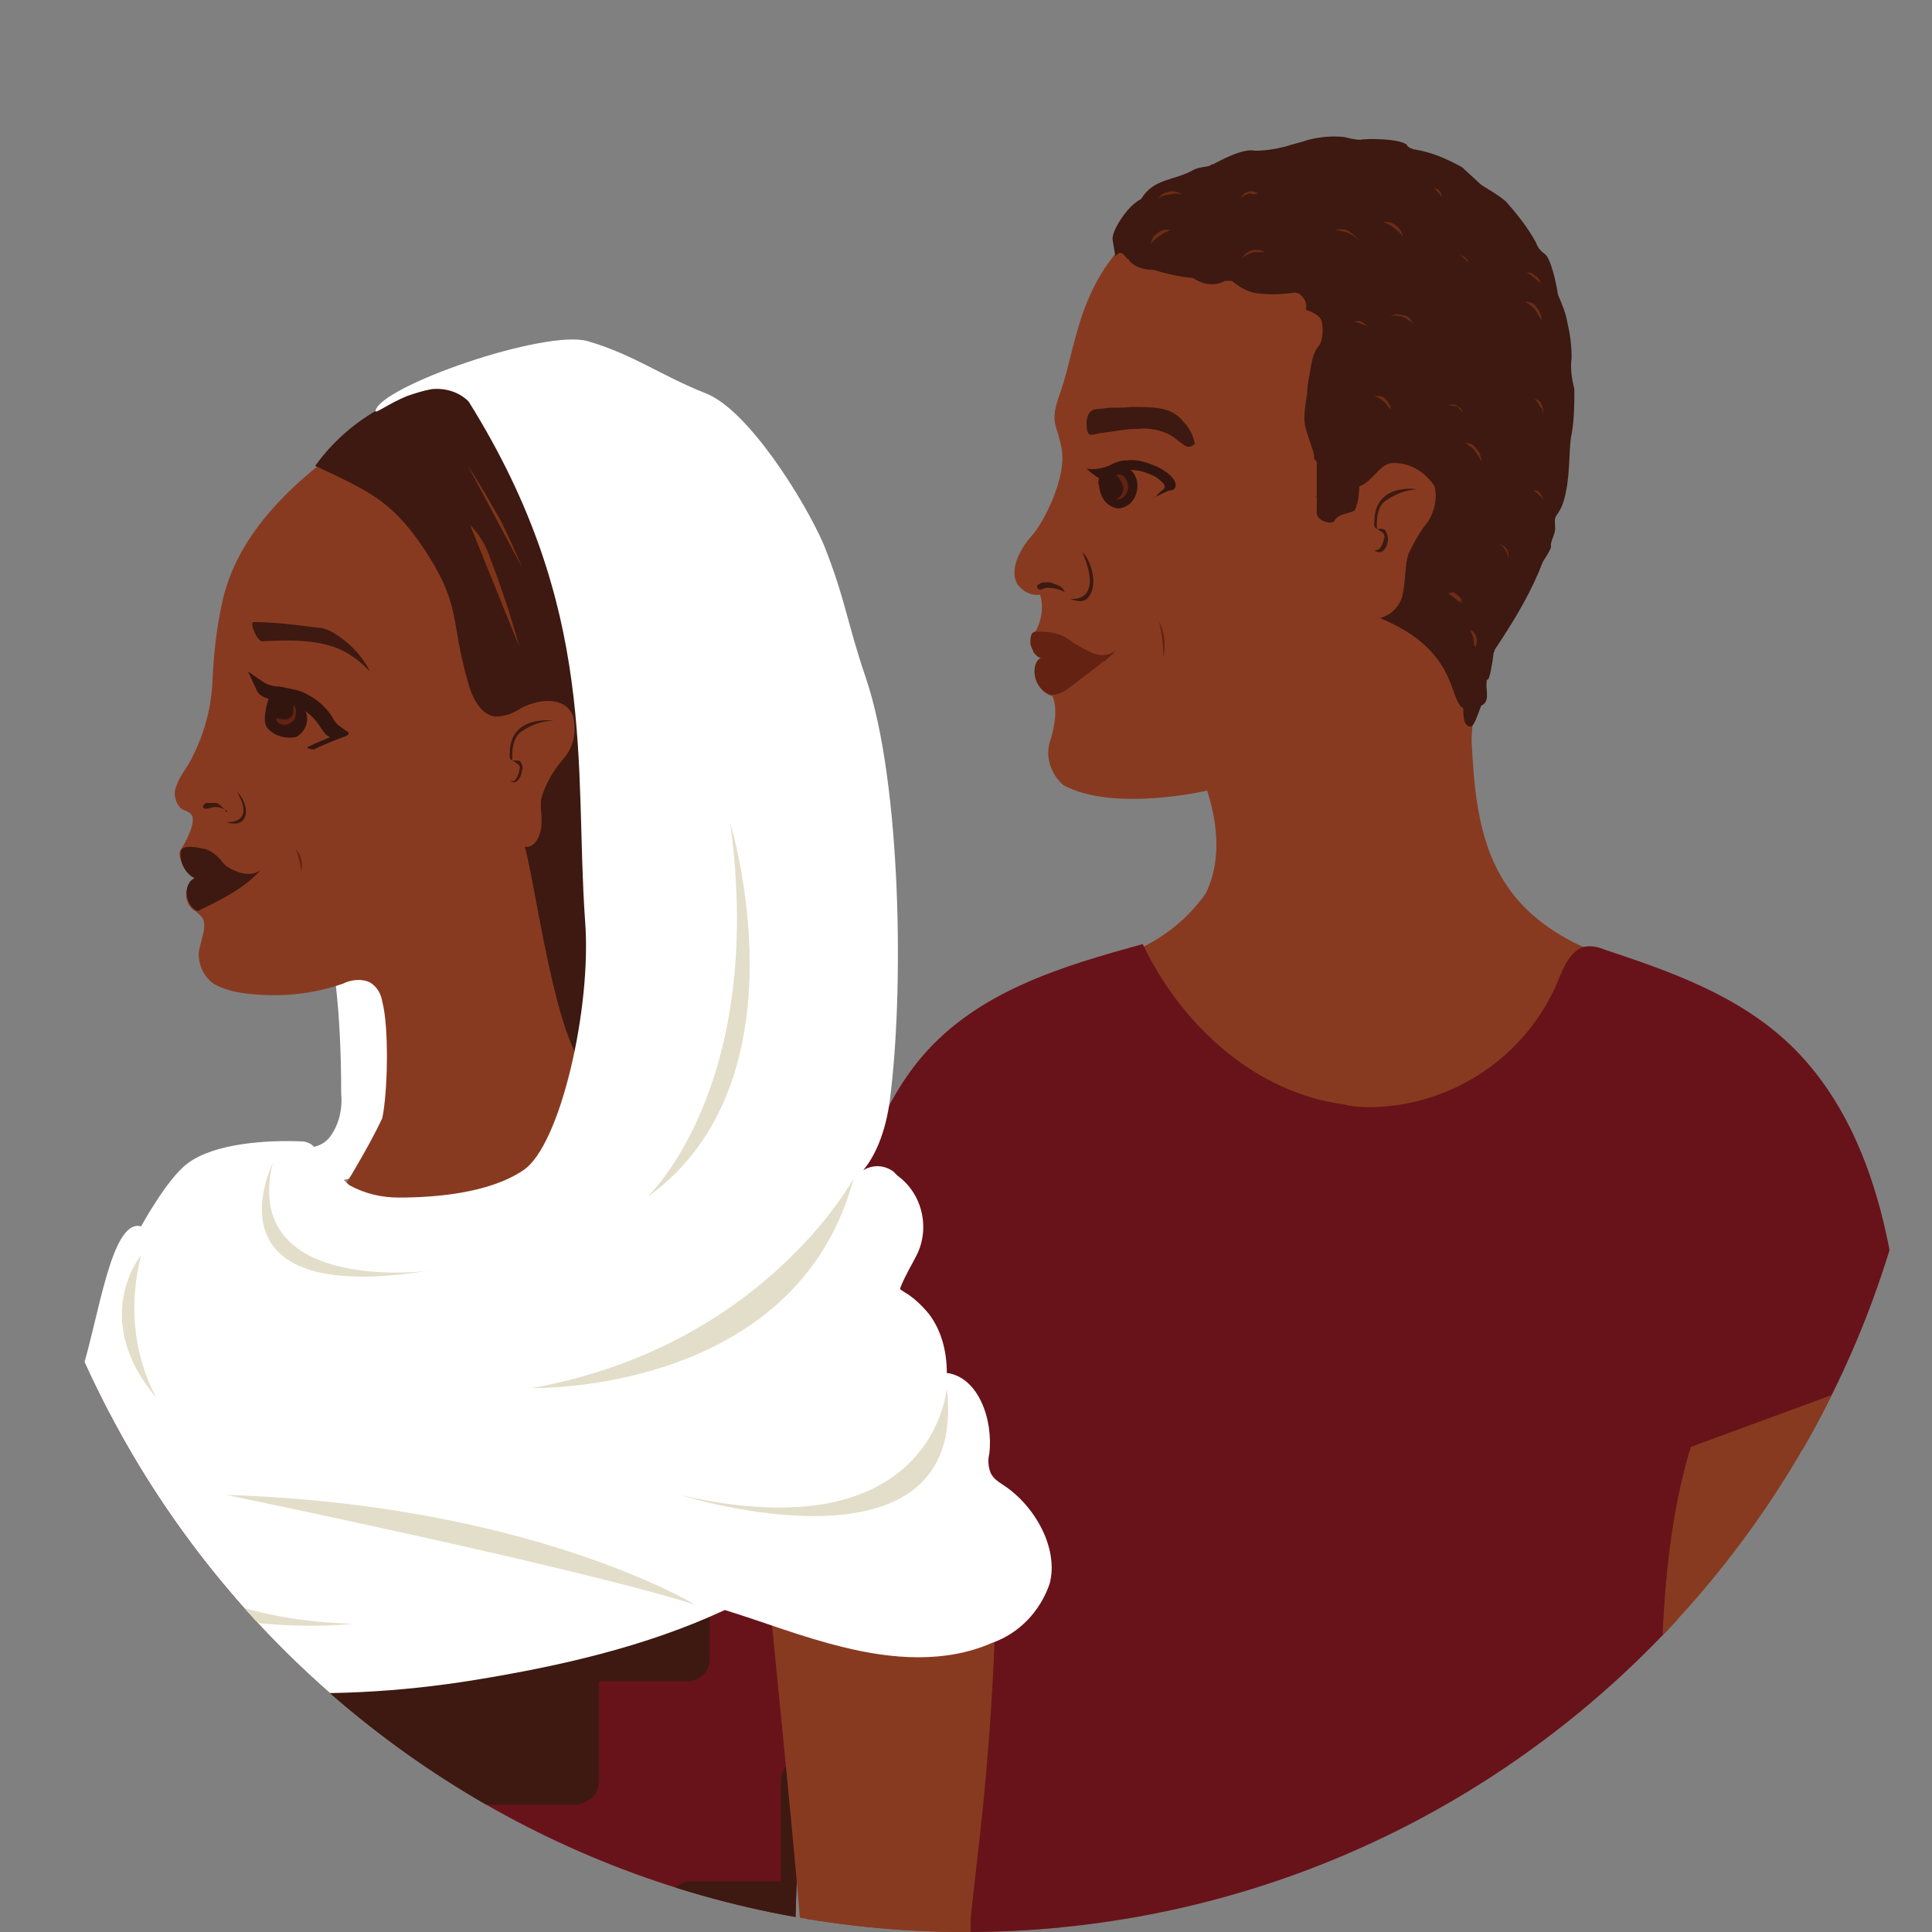 <svg width="140" height="140" viewBox="0 0 140 140" fill="none" xmlns="http://www.w3.org/2000/svg">
<rect x="0" y="0" width="140" height="140" fill="#808080" stroke="none"/>
<g clip-path="url(#clip0_384_41)">
<path d="M80.525 111.603C80.426 111.503 80.326 111.404 80.128 111.404L61.66 104.454C60.468 109.517 60.17 116.865 60.071 123.12C59.972 123.319 59.972 123.617 59.972 123.815C59.972 123.815 58.085 134.142 58.184 137.021C58.184 139.106 59.575 141.986 59.674 143.475C59.872 145.659 59.872 150.723 59.872 150.723C59.872 152.808 60.071 154.893 60.468 156.978C61.362 163.035 62.851 170.879 63.745 177.134C63.546 185.872 61.163 190.34 61.56 192.624C61.957 194.908 60.965 199.376 59.972 202.354C59.277 204.142 59.177 206.028 59.674 207.915C59.872 208.411 60.27 210.893 60.667 212.879C61.064 213.872 61.66 214.766 62.355 215.461C62.255 216.751 64.142 218.638 64.142 218.638C64.837 219.432 65.731 219.929 66.724 220.227C67.518 220.525 66.823 220.127 67.617 220.624C67.915 221.12 68.114 221.418 68.114 221.418C69.106 222.411 68.61 222.212 69.702 222.808C70.496 223.305 70.794 223.205 70.794 223.205C70.794 223.205 71.191 223.205 71.39 222.908C71.39 222.908 71.39 223.007 71.489 223.007C71.489 223.106 71.589 223.205 71.688 223.305C72.085 223.702 72.681 223.801 73.078 223.404C74.766 222.908 73.376 219.83 73.177 219.035C72.979 218.241 72.979 216.851 72.681 215.659C73.177 215.262 73.475 214.567 73.475 213.872C73.475 212.681 72.184 210.198 72.184 209.106C72.184 205.631 74.865 199.574 72.681 193.815C71.986 191.73 71.589 189.546 71.688 187.361L73.177 187.56C73.177 187.56 78.34 151.617 77.05 143.673C76.851 141.489 76.851 139.305 77.05 137.12C77.05 135.234 77.348 133.347 78.043 131.659C79.929 126.198 80.823 117.262 80.922 113.986C81.021 113.39 81.121 112.695 81.22 111.801L80.525 111.603ZM68.61 216.553C68.213 215.858 68.312 213.971 68.114 213.376C68.014 213.177 68.114 213.177 68.312 213.475C68.312 213.475 68.411 213.971 68.411 214.269C68.511 215.461 68.808 216.652 69.404 217.744C69.206 217.347 68.908 216.95 68.61 216.553Z" fill="#883A20"/>
<path d="M87.376 64.737C88.667 62.056 88.071 59.177 87.475 57.29C87.475 57.29 80.723 58.879 77.05 56.893C76.156 56.099 75.759 54.907 76.057 53.815C76.851 51.432 76.255 50.439 76.255 50.439C74.964 50.141 74.865 48.156 75.56 47.758C74.567 47.461 74.865 45.971 74.964 45.872C75.461 45.078 75.659 43.985 75.362 43.092C74.766 43.191 74.17 42.893 73.773 42.397C73.078 41.404 73.872 39.815 74.766 38.822C75.659 37.829 77.248 34.652 76.95 32.666C76.652 30.68 75.957 30.78 76.851 28.397C78.241 24.326 78.142 18.964 84.993 14.893C91.05 11.418 96.709 10.723 102.269 12.609C108.624 14.794 112.794 19.262 113.092 30.68C113.191 34.851 111.801 41.106 109.816 42.198C107.433 43.588 106.638 52.524 106.638 53.617C106.936 60.07 107.73 65.73 115.376 68.907C117.659 69.9 111.503 79.531 111.404 82.113C111.305 84.695 116.567 85.588 115.177 87.872C113.092 91.347 100.78 88.368 95.518 85.787C92.936 84.496 90.255 83.503 87.773 82.014C85.886 80.921 76.652 73.375 76.553 70.992C76.553 69.801 83.305 70.496 87.376 64.737Z" fill="#883A20"/>
<path d="M77.546 43.39C77.546 43.39 78.539 43.886 78.936 43.191C79.631 42.198 78.936 40.411 78.439 40.014C80.028 43.787 77.546 43.39 77.546 43.39Z" fill="#3D1911"/>
<path d="M76.355 42.297C76.156 42.198 76.057 42.198 75.858 42.198C75.659 42.198 75.461 42.198 75.362 42.297C75.262 42.297 75.262 42.397 75.163 42.397C75.163 42.496 75.163 42.595 75.163 42.595L75.262 42.695C75.461 42.794 75.659 42.595 75.858 42.595C76.355 42.595 76.752 42.695 77.149 42.893C77.05 42.595 76.752 42.397 76.355 42.297Z" fill="#3D1911"/>
<path d="M114.085 28.199C113.886 27.404 113.787 26.709 113.886 25.915C113.886 25.121 113.787 24.227 113.589 23.433C113.489 22.738 113.191 22.043 112.893 21.348C112.794 20.652 112.397 18.667 111.901 18.369C111.603 18.17 111.404 17.872 111.305 17.575C110.709 16.482 109.915 15.489 109.12 14.596C108.425 14 107.433 13.504 107.234 13.305C107.035 13.106 106.142 12.312 105.943 12.114C104.851 11.518 103.759 11.021 102.468 10.823C102.369 10.823 102.269 10.723 102.17 10.723C102.071 10.624 101.972 10.624 101.972 10.525C101.574 10.028 98.894 10.028 98.596 10.128C98.198 10.128 97.801 10.028 97.404 9.929C96.51 9.83 95.617 9.929 94.823 10.128C94.227 10.326 93.73 10.426 93.135 10.624C92.34 10.823 91.645 10.922 90.95 10.922C90.057 10.723 88.468 11.617 87.872 11.915C87.773 11.915 87.773 11.915 87.674 12.014C87.276 12.114 86.879 12.114 86.482 12.312C85.092 13.106 83.603 12.908 82.709 14.397C82.61 14.496 82.51 14.496 82.411 14.596C81.617 15.092 80.525 16.78 80.624 17.376C80.723 17.972 80.823 18.567 80.823 18.567C81.319 17.972 81.518 18.667 81.716 18.766C81.716 18.766 81.816 18.766 81.816 18.865C82.213 19.362 82.908 19.56 83.603 19.56C84.596 19.858 85.489 20.057 86.482 20.156C87.177 20.652 88.071 20.752 88.766 20.355C88.964 20.355 89.064 20.355 89.262 20.355C89.759 20.752 90.355 21.149 91.049 21.248C91.844 21.348 92.638 21.348 93.433 21.248C93.631 21.248 93.83 21.149 94.028 21.248C94.127 21.248 94.227 21.348 94.326 21.447C94.624 21.745 94.723 22.142 94.624 22.44C94.624 22.44 95.518 22.738 95.716 23.135C95.915 23.532 95.915 24.723 95.518 25.121C95.22 25.518 95.12 25.915 95.021 26.411C94.922 27.106 94.723 27.801 94.723 28.497C94.624 29.092 94.525 29.688 94.525 30.184C94.425 31.078 95.319 32.766 95.22 33.163C95.22 33.262 95.319 33.362 95.418 33.461C95.418 33.759 95.418 34.057 95.418 34.454V35.943C95.418 35.943 95.418 36.043 95.319 36.043C95.319 36.043 95.319 36.043 95.418 35.943C95.418 36.34 95.418 36.837 95.418 37.234C95.518 37.83 96.61 38.028 96.709 37.73C97.007 37.135 98 37.234 98.198 36.936C98.397 36.44 98.496 35.844 98.496 35.248C99.39 34.95 99.886 33.759 100.78 33.56C102.071 33.461 103.262 34.156 103.957 35.248C104.156 36.142 103.957 37.035 103.461 37.83C102.865 38.525 102.468 39.319 102.071 40.114C101.773 41.007 101.872 42 101.674 42.894C101.574 43.787 100.879 44.582 99.986 44.78C105.745 47.163 104.95 50.738 106.042 51.333C106.042 51.333 105.943 52.823 106.638 52.624C106.837 52.525 107.035 51.929 107.333 51.135C108.028 50.837 107.631 49.943 107.73 49.447V49.347C107.73 49.248 107.73 49.248 107.83 49.248C107.929 49.149 108.128 48.255 108.227 47.362C108.227 47.262 108.326 47.163 108.326 47.064C109.915 44.681 111.007 42.794 111.801 40.709C112.198 40.114 112.397 39.716 112.397 39.617C112.298 39.319 112.695 38.723 112.695 38.326C112.695 37.929 112.596 37.631 112.794 37.333C113.191 36.837 113.39 36.142 113.489 35.546C113.787 34.156 113.688 32.17 113.886 31.475C114.085 30.284 114.085 29.291 114.085 28.199Z" fill="#3D1911"/>
<path d="M100.383 38.425C100.284 38.326 100.185 38.326 100.085 38.326H99.787L100.085 38.525C100.284 38.624 100.383 38.823 100.284 39.021C100.284 39.22 100.085 39.716 99.887 39.816L99.589 39.915L99.887 40.014H99.986C100.085 40.014 100.482 39.915 100.582 39.12C100.582 38.823 100.482 38.624 100.383 38.425Z" fill="#3D1911"/>
<path d="M102.667 35.447C102.667 35.447 99.589 34.95 99.589 37.83C99.589 37.83 99.489 38.227 99.787 38.326C99.787 38.326 99.589 36.737 100.482 36.241C101.177 35.745 101.872 35.546 102.667 35.447Z" fill="#3D1911"/>
<path d="M79.035 47.262C78.837 47.163 78.638 47.064 78.44 46.964C78.142 46.766 77.844 46.667 77.645 46.468C77.347 46.269 77.049 46.071 76.752 45.971C76.355 45.872 75.957 45.773 75.56 45.773C75.362 45.773 75.262 45.773 75.064 45.773C74.666 45.773 74.666 46.269 74.666 46.567C74.666 46.766 74.766 46.964 74.865 47.163C74.865 47.262 74.964 47.362 75.064 47.461C75.163 47.56 75.262 47.66 75.461 47.66C74.666 47.957 74.766 49.943 76.156 50.34H76.454C76.95 50.241 77.347 49.943 77.745 49.645C78.142 49.347 79.433 48.355 79.929 47.957C80.028 47.957 80.227 47.759 80.326 47.66C80.326 47.66 80.723 47.362 80.823 47.163C80.227 47.56 79.631 47.56 79.035 47.262Z" fill="#632212"/>
<path d="M84 45.078C84.199 45.971 84.298 46.766 84.298 47.659C84.496 46.766 84.397 45.773 84 45.078Z" fill="#632212"/>
<path d="M101.674 17.177C101.575 16.78 101.376 16.482 101.078 16.284C100.78 16.085 100.681 16.085 100.185 16.085C100.482 16.184 100.78 16.284 101.078 16.581C101.277 16.681 101.475 16.879 101.674 17.177Z" fill="#6C2D14"/>
<path d="M100.78 29.688C100.78 29.39 100.582 29.092 100.383 28.893C100.185 28.695 100.085 28.695 99.589 28.695C99.887 28.794 100.185 28.993 100.383 29.191C100.482 29.291 100.582 29.489 100.78 29.688Z" fill="#6C2D14"/>
<path d="M105.943 43.688C105.943 43.39 105.745 43.191 105.546 43.092C105.347 42.894 105.347 42.894 104.95 42.993C105.149 43.092 105.347 43.191 105.546 43.291C105.645 43.291 105.844 43.489 105.943 43.688Z" fill="#6C2D14"/>
<path d="M105.844 43.688C105.745 43.489 104.653 42.596 105.248 43.092C105.546 43.191 105.745 43.39 105.844 43.688C105.844 43.688 105.943 43.688 105.844 43.688L104.95 42.993C104.95 42.993 104.851 42.993 104.95 42.993C105.447 42.894 105.745 43.092 105.844 43.688C105.844 43.688 105.943 43.688 105.844 43.688Z" fill="#6C2D14"/>
<path d="M91.645 18.27C91.348 18.071 90.95 18.071 90.653 18.17C90.355 18.27 90.255 18.369 89.957 18.766C90.156 18.567 90.454 18.369 90.851 18.27C91.05 18.27 91.348 18.27 91.645 18.27Z" fill="#6C2D14"/>
<path d="M98.695 17.674C98.397 17.277 98 16.88 97.603 16.681C97.305 16.582 97.205 16.582 96.709 16.681C97.007 16.681 97.404 16.78 97.702 16.88C98.099 17.078 98.496 17.376 98.695 17.674Z" fill="#6C2D14"/>
<path d="M91.149 14C90.95 13.9 90.652 13.801 90.454 13.9C90.156 14 90.156 14 89.858 14.397C90.056 14.198 90.255 14.099 90.553 14C90.751 14.099 90.95 14.099 91.149 14Z" fill="#6C2D14"/>
<path d="M106.042 29.886C105.943 29.688 105.745 29.489 105.546 29.39C105.347 29.291 105.248 29.291 104.95 29.39C105.149 29.39 105.347 29.39 105.645 29.489C105.745 29.688 105.943 29.787 106.042 29.886Z" fill="#6C2D14"/>
<path d="M106.936 46.865C107.036 46.667 107.036 46.369 106.936 46.17C106.837 45.872 106.837 45.872 106.539 45.674C106.638 45.872 106.837 46.071 106.837 46.369C106.837 46.468 106.837 46.667 106.936 46.865Z" fill="#6C2D14"/>
<path d="M106.837 46.865C106.837 46.865 106.638 45.177 106.738 45.972C106.738 46.27 106.936 46.567 106.837 46.865C106.837 46.468 106.738 46.071 106.539 45.674H106.638C107.036 45.972 107.135 46.468 106.837 46.865Z" fill="#6C2D14"/>
<path d="M111.801 29.986C111.901 29.787 111.801 29.489 111.702 29.291C111.603 29.092 111.503 28.993 111.206 28.894C111.404 29.092 111.503 29.291 111.603 29.489C111.801 29.589 111.801 29.787 111.801 29.986Z" fill="#6C2D14"/>
<path d="M109.319 40.411C109.319 40.213 109.319 39.915 109.12 39.716C108.922 39.518 108.922 39.518 108.624 39.419C108.823 39.518 109.021 39.716 109.12 39.915C109.22 40.014 109.22 40.213 109.319 40.411Z" fill="#6C2D14"/>
<path d="M106.44 19.262C106.44 19.064 106.44 18.865 106.241 18.766C106.142 18.567 106.043 18.567 105.745 18.468C105.943 18.567 106.043 18.666 106.241 18.865C106.44 18.964 106.44 19.064 106.44 19.262Z" fill="#6C2D14"/>
<path d="M111.801 36.241C111.801 36.042 111.702 35.844 111.603 35.745C111.404 35.546 111.404 35.546 111.106 35.546C111.305 35.645 111.404 35.745 111.603 35.943C111.702 35.943 111.702 36.042 111.801 36.241Z" fill="#6C2D14"/>
<path d="M104.454 14.397C104.454 14.199 104.454 14 104.354 13.901C104.255 13.702 104.156 13.702 103.858 13.603C104.056 13.702 104.156 13.901 104.255 14C104.354 14.1 104.454 14.199 104.454 14.397Z" fill="#6C2D14"/>
<path d="M85.688 14.099C85.39 13.901 84.993 13.802 84.695 13.901C84.298 14 84.298 14 83.901 14.397C84.199 14.199 84.497 14.099 84.794 14.099C85.092 14 85.39 14 85.688 14.099Z" fill="#6C2D14"/>
<path d="M84.794 16.681C84.496 16.581 84.099 16.681 83.901 16.879C83.603 17.078 83.504 17.177 83.404 17.674C83.603 17.376 83.901 17.177 84.199 16.978C84.298 16.879 84.596 16.78 84.794 16.681Z" fill="#6C2D14"/>
<path d="M107.333 33.46C107.333 33.063 107.234 32.765 106.936 32.468C106.737 32.17 106.638 32.17 106.142 32.07C106.439 32.269 106.737 32.468 106.936 32.765C107.135 32.964 107.234 33.262 107.333 33.46Z" fill="#6C2D14"/>
<path d="M111.702 23.234C111.702 22.837 111.603 22.539 111.305 22.241C111.106 21.943 111.007 21.943 110.511 21.844C110.809 22.042 111.106 22.241 111.305 22.539C111.404 22.737 111.603 23.035 111.702 23.234Z" fill="#6C2D14"/>
<path d="M102.369 23.432C102.269 23.135 101.971 22.837 101.574 22.837C101.177 22.737 101.177 22.737 100.681 22.936C100.979 22.837 101.276 22.837 101.574 22.936C101.872 23.035 102.17 23.234 102.369 23.432Z" fill="#6C2D14"/>
<path d="M99.191 23.829C99.092 23.631 98.893 23.432 98.695 23.333C98.496 23.233 98.397 23.233 98.099 23.333C98.298 23.333 98.596 23.432 98.794 23.531C98.893 23.531 99.092 23.631 99.191 23.829Z" fill="#6C2D14"/>
<path d="M111.603 20.553C111.603 20.255 111.404 20.057 111.206 19.957C111.007 19.759 111.007 19.759 110.61 19.759C110.808 19.858 111.007 19.957 111.206 20.156C111.305 20.255 111.503 20.355 111.603 20.553Z" fill="#6C2D14"/>
<path d="M99.39 80.227C105.248 80.127 110.61 76.553 112.894 71.092C113.291 70.099 113.787 68.908 114.78 68.61C115.277 68.51 115.773 68.61 116.269 68.808C121.035 70.397 125.901 72.085 129.674 75.659C136.326 82.014 137.816 92.539 138.014 102.17L121.73 108.525C121.234 118.156 121.532 127.886 122.624 137.518C123.617 147.149 125.206 156.78 126.993 166.213C127.39 168.596 127.887 170.979 128.383 173.362L129.078 176.936C129.177 177.631 129.574 178.624 128.879 179.12C128.184 179.617 126.993 179.418 126.199 179.418C125.106 179.418 124.014 179.418 122.823 179.518C120.638 179.518 118.355 179.518 116.071 179.518C107.135 179.418 98.199 179.021 89.262 178.227C87.773 178.128 86.184 177.929 84.695 177.83C80.326 177.532 75.957 176.737 71.787 175.447C70.496 175.149 69.404 174.354 68.808 173.163C68.61 172.468 68.61 171.674 68.709 170.879C70.596 150.128 70.894 129.177 69.504 108.326L60.766 105.347C60.27 105.248 59.872 104.95 59.574 104.553C59.376 104.156 59.277 103.659 59.376 103.163C59.574 98.298 60.27 93.432 61.362 88.766C62.454 84.298 63.943 79.929 66.823 76.553C70.894 71.787 77.05 70 82.808 68.411C85.688 74.468 91.149 79.234 97.404 80.028C98.099 80.227 98.695 80.227 99.39 80.227Z" fill="#681319"/>
<path d="M137.22 132.156C137.12 130.269 137.12 127.986 137.12 126.099C137.22 124.113 137.319 121.631 137.418 119.645C137.617 114.085 137.12 110.709 136.823 105.149C136.624 101.971 137.617 102.865 137.617 99.29L122.525 104.851C119.645 114.085 120.142 128.283 121.532 134.042L122.723 138.908C118.354 143.276 105.645 173.461 105.645 173.461H105.744C104.95 174.255 104.057 174.851 103.064 175.347C101.078 176.142 96.808 178.227 95.021 178.425C95.021 178.425 94.326 177.929 92.142 180.908C89.957 183.986 89.262 183.688 88.071 185.376C88.071 185.376 85.886 186.468 85.886 187.262C85.886 188.056 86.581 189.149 89.659 188.255C90.454 187.858 91.248 187.361 91.943 186.865C90.95 187.957 89.759 188.95 88.567 189.844C87.475 190.34 86.581 191.333 85.986 191.73C85.39 192.028 82.312 193.021 83.206 194.709C83.206 194.709 83.404 196 84.596 195.702C84.596 195.702 84.596 195.702 84.695 195.702C84.695 196 84.993 196.298 84.993 196.298C84.993 196.298 85.191 196.595 85.986 196.893C87.078 197.291 86.681 197.092 87.971 197.191C87.971 197.191 88.369 197.092 88.865 197.092C89.858 197.489 89.064 197.092 89.759 197.588C90.553 198.184 91.546 198.581 92.539 198.581C92.539 198.581 95.021 198.78 95.815 197.886C96.808 197.986 97.801 197.886 98.794 197.489C100.383 196.496 102.369 195.106 102.766 194.908C104.354 194.014 105.546 192.624 106.241 190.936C107.432 188.156 109.12 183.787 111.007 182.595C112.893 181.404 113.588 176.439 114.383 175.844C123.319 166.51 130.17 158.071 134.142 149.234C134.837 147.546 135.73 145.957 136.823 144.567C137.518 142.482 137.915 140.397 138.113 138.213C137.617 135.929 137.22 132.156 137.22 132.156Z" fill="#883A20"/>
<path d="M78.738 30.581C78.837 29.489 79.433 29.688 80.029 29.588C80.624 29.489 81.319 29.588 81.915 29.489C82.709 29.489 83.404 29.489 84 29.588C84.695 29.688 85.291 29.986 85.688 30.482C86.185 30.979 86.483 31.574 86.582 32.17C86.483 32.269 86.284 32.369 86.185 32.369C85.986 32.369 85.986 32.369 85.688 32.17C85.39 31.971 85.192 31.773 84.894 31.574C84.199 31.177 83.305 30.979 82.412 31.078C81.518 31.078 80.724 31.276 79.83 31.376C79.631 31.376 79.135 31.574 78.936 31.475C78.738 31.376 78.738 30.78 78.738 30.581Z" fill="#3D1911"/>
<path d="M85.192 35.149C85.192 34.454 83.802 33.759 83.702 33.759C83.007 33.461 82.312 33.263 81.617 33.362C81.121 33.362 80.724 33.56 80.326 33.759C79.83 33.958 79.234 34.057 78.738 33.958C79.036 34.255 79.334 34.454 79.631 34.653C79.631 34.752 79.532 34.95 79.631 35.149C79.731 36.043 80.128 36.638 80.922 36.837H81.022C81.121 36.837 81.121 36.837 81.121 36.837C82.511 36.638 82.809 34.752 81.915 34.057C82.412 34.057 82.809 34.156 83.305 34.355C83.504 34.454 83.802 34.553 84 34.752C84.1 34.851 84.397 35.05 84.397 35.248C84.397 35.447 84.298 35.447 84.199 35.546C84.1 35.645 83.901 35.745 83.802 35.943L83.404 36.142L84.497 35.645L84.695 35.546C84.993 35.546 85.192 35.447 85.192 35.149Z" fill="#331510"/>
<path d="M80.922 36.142C81.121 36.043 81.22 35.943 81.319 35.745C81.418 35.546 81.418 35.248 81.319 35.05C81.22 34.851 81.121 34.653 80.922 34.454C81.121 34.255 81.418 34.454 81.617 34.752C81.716 35.05 81.816 35.248 81.716 35.546C81.617 35.844 81.418 36.043 81.22 36.142C81.121 36.142 80.922 36.241 80.922 36.142Z" fill="#632212"/>
<path d="M15.191 100.879L12.511 101.277C11.915 101.376 11.319 101.574 10.823 101.972C8.638 103.262 5.262 107.135 5.66 118.355C6.255 134.539 8.539 141.489 7.645 147.943C6.752 154.397 3.376 164.028 8.241 188.355C8.241 188.355 9.333 201.461 6.851 208.808C6.255 210.199 5.957 211.688 5.759 213.177C5.759 214.766 6.355 214.865 6.553 217.546C6.752 219.532 6.553 221.716 7.745 223.901C8.241 224.794 8.936 227.277 10.028 228.17C10.922 228.965 11.816 228.071 12.511 228.567C14.695 229.858 15.887 229.461 16.482 228.567C17.277 227.376 14.099 226.681 13.404 225.986C13.404 225.986 16.383 227.475 16.979 226.284C17.575 224.993 13.901 223.305 13.404 222.511C12.312 220.426 11.816 218.241 11.816 215.957C12.014 214.269 12.312 212.582 12.809 210.993C12.809 210.993 13.702 214.071 13.404 215.56C13.106 217.05 13.007 222.61 15.489 222.312L16.085 222.213C16.184 221.22 16.184 220.326 16.085 219.333C15.986 217.447 16.482 212.681 16.383 211.39C16.284 210.099 15.489 202.752 14.199 199.972C12.908 197.191 13.404 180.014 15.887 173.262C18.369 166.511 16.681 154.596 16.88 153.007C17.078 151.418 17.872 144.865 17.872 142.383C17.872 140.794 18.865 128.284 18.667 117.262" fill="#883A20"/>
<path d="M77.248 349.305C77.149 350.099 76.851 350.695 76.355 351.291C75.66 351.986 74.667 352.482 73.773 352.581C65.433 354.964 56.894 357.149 48.156 357.744C45.575 357.943 43.092 357.943 40.511 357.844C32.667 357.447 25.121 355.064 17.575 352.581C17.575 352.581 17.575 352.581 17.475 352.581C17.277 352.482 16.979 352.383 16.78 352.383C14.497 351.588 12.312 350.893 10.028 350.198C8.341 349.702 6.355 348.908 5.759 347.12C5.461 346.326 5.461 345.432 5.56 344.539C5.858 341.262 7.149 338.184 7.943 335.007C8.142 334.113 8.341 333.22 8.44 332.326C8.936 327.957 8.936 323.39 9.135 319.021C9.234 317.929 9.234 316.142 9.334 313.858C9.433 310.184 9.532 305.12 9.532 299.361C9.631 295.588 9.631 291.517 9.731 287.347C9.83 282.482 9.83 277.518 9.929 272.752C10.128 259.943 10.227 248.624 10.326 244.95C10.326 244.255 10.326 243.56 10.426 242.865C10.525 237.702 10.724 232.539 10.823 227.475C10.823 225.688 10.922 223.9 10.922 222.113C11.021 215.957 11.121 209.9 11.121 203.744V201.858C11.121 191.929 11.121 181.702 13.007 171.971C13.404 169.986 13.802 168.099 14.298 166.213C15.887 160.454 17.872 154.993 18.766 149.135C19.263 145.957 18.865 142.879 18.27 139.702C17.773 137.12 17.177 134.539 16.979 131.858C16.582 127.588 18.369 121.929 15.092 119.447C12.412 117.461 7.05 113.688 4.468 111.702C4.568 111.007 4.667 110.411 4.667 109.716C5.461 104.057 6.653 98.993 8.837 94.624C10.624 90.95 17.972 89.957 21.546 88.567C21.546 88.567 22.142 89.957 23.334 91.943C25.518 95.518 29.688 100.581 35.844 101.276C37.433 101.475 39.022 101.276 40.511 100.78C48.156 98.596 54.709 90.057 54.709 90.057C59.575 90.752 65.135 92.142 66.823 95.22C69.702 100.383 71.49 113.191 71.49 113.191L59.178 118.652C58.88 121.135 58.582 124.213 58.284 127.489C57.489 137.021 57.192 148.638 58.383 155.986C59.376 161.347 61.163 166.51 62.156 171.872C62.355 172.964 62.553 174.057 62.752 175.149C64.043 182.794 64.539 190.638 65.036 198.482C65.234 202.255 65.532 206.028 65.83 209.702L68.809 246.142L69.107 250.312C69.603 256.666 69.901 263.12 70.1 269.475C70.497 280.893 70.695 292.411 71.787 303.83C72.185 308.298 72.582 312.766 72.979 317.135C73.177 319.915 73.376 322.596 73.575 325.376C73.873 330.439 73.674 336 74.965 340.865C75.163 341.461 75.263 342.057 75.561 342.652C75.759 343.248 76.057 343.844 76.255 344.439C76.851 345.83 77.447 347.716 77.248 349.305Z" fill="#681319"/>
<path d="M62.752 175.05H57.986C57.092 175.05 56.496 174.255 56.496 173.362V166.114H49.943C49.049 166.114 48.454 165.319 48.454 164.525V157.277H41.901C41.007 157.277 40.411 156.482 40.411 155.688V146.851C40.411 145.958 41.007 145.262 41.901 145.262H48.454V138.014C48.454 137.121 49.049 136.426 49.943 136.326H56.596V129.078C56.596 128.184 57.191 127.489 58.085 127.39H58.283C57.489 136.922 57.191 148.539 58.383 155.887C59.376 161.248 61.163 166.411 62.156 171.773C62.454 172.865 62.652 173.958 62.752 175.05Z" fill="#3D1911"/>
<path d="M51.433 111.205V120.241C51.433 121.035 50.837 121.73 49.943 121.83H43.39V129.078C43.39 129.872 42.894 130.468 42.199 130.666C42.099 130.666 42 130.766 41.802 130.766H35.248V138.014C35.248 138.808 34.653 139.503 33.759 139.603H25.816C25.716 139.603 25.716 139.603 25.617 139.603H18.27C17.773 137.021 17.177 134.439 16.979 131.759C16.582 127.489 18.369 121.83 15.092 119.347C12.412 117.361 7.05 113.588 4.468 111.603C4.568 110.908 4.667 110.312 4.667 109.617H7.943V102.269C7.943 101.475 8.638 100.78 9.433 100.681H16.185V93.432C16.185 92.539 16.78 91.844 17.674 91.844H33.858C34.752 91.844 35.348 92.638 35.348 93.432V100.681H41.901C42.794 100.681 43.39 101.475 43.39 102.269V109.518H49.943C50.837 109.716 51.433 110.411 51.433 111.205Z" fill="#3D1911"/>
<path d="M59.177 112.993C59.376 112.496 59.972 113.291 60.667 114.581L62.653 100.979L65.234 101.376C65.83 101.475 66.426 101.674 66.922 102.071C69.106 103.362 72.482 107.234 72.085 118.454C71.489 134.638 69.305 141.588 70.099 148.042C70.894 154.496 74.369 164.127 69.504 188.454C69.504 188.454 68.412 201.56 70.894 208.908C71.49 210.298 71.787 211.787 71.986 213.276C71.986 214.865 71.39 214.865 71.192 217.645C70.993 219.631 71.192 221.716 70 224C69.504 224.893 68.809 227.376 67.716 228.269C66.823 229.064 65.929 228.17 65.234 228.666C63.05 229.957 61.858 229.56 61.263 228.666C60.468 227.475 63.645 226.78 64.341 226.085C64.341 226.085 61.362 227.574 60.766 226.383C60.17 225.191 63.844 223.404 64.341 222.61C65.334 220.525 65.929 218.241 65.83 215.957C65.631 214.269 65.333 212.581 64.837 210.993C64.837 210.993 63.943 214.071 64.241 215.56C64.539 217.049 64.638 222.61 62.057 222.312L61.461 222.213C61.362 221.22 61.362 220.326 61.461 219.333C61.56 217.447 61.064 212.681 61.163 211.39C61.263 210.099 62.057 202.752 63.347 199.971C64.539 197.092 64.142 180.014 61.66 173.262C60.369 169.787 60.17 164.822 60.369 160.652V160.454C60.071 158.369 59.873 156.383 59.773 154.298C59.773 154.298 59.773 149.333 59.575 147.149C59.376 145.659 58.085 142.879 58.085 140.794C57.986 137.915 55.702 115.376 55.702 115.376C56 111.404 58.582 114.581 59.177 112.993Z" fill="#883A20"/>
<path d="M21.546 86.581C22.737 86.978 24.723 85.092 26.014 85.39C27.305 85.588 28.695 85.489 29.986 85.092C31.773 84.695 33.461 84.198 35.049 83.404C36.737 82.61 38.127 81.219 38.922 79.631C40.113 77.149 39.815 74.17 39.021 71.588C38.425 69.404 37.432 67.319 36.042 65.532C34.752 63.844 32.865 62.553 30.78 62.056C29.588 61.659 28.198 61.858 27.106 62.553C26.014 63.546 25.22 64.837 24.823 66.326C24.525 67.021 24.326 67.716 24.227 68.51C24.128 69.404 24.227 70.397 24.326 71.29C24.624 73.971 24.723 76.553 24.723 79.234C24.823 80.227 24.624 81.319 24.028 82.212C23.73 82.709 23.234 83.007 22.737 83.106L21.844 82.907" fill="white"/>
<path d="M27.702 81.021C28.099 79.134 28.198 74.468 27.702 72.581C27.603 71.985 27.305 71.489 26.808 71.191C26.213 70.893 25.418 70.992 24.823 71.29C22.539 72.085 20.156 72.283 17.773 71.985C16.979 71.886 16.184 71.688 15.489 71.29C14.794 70.794 14.397 69.999 14.397 69.106C14.496 68.113 15.191 66.921 14.496 66.326C14.298 66.127 14.198 66.028 14 65.929C13.404 65.432 13.305 64.538 13.801 63.943C13.901 63.843 14 63.744 14.099 63.645C13.504 63.248 13.106 62.652 13.007 61.957C13.007 61.858 13.007 61.659 13.106 61.56C13.504 60.964 14.198 59.574 13.901 59.078C13.702 58.78 13.404 58.78 13.106 58.581C12.709 58.184 12.511 57.489 12.809 56.893C13.007 56.297 13.404 55.801 13.702 55.304C14.695 53.517 15.291 51.531 15.39 49.446C15.489 47.361 15.688 45.375 16.184 43.29C17.276 38.922 20.553 35.645 23.929 33.063C28.695 29.489 34.851 28.297 40.61 29.588C43.688 30.383 52.425 33.461 52.624 44.78C52.723 48.95 50.737 52.723 48.652 55.999C46.567 59.276 44.78 60.766 43.986 64.737C43.489 67.319 43.589 69.9 44.085 72.382C45.276 78.638 48.454 84.297 51.83 89.46C53.418 91.645 54.61 93.929 55.603 96.411C56.397 98.992 56.496 101.971 55.206 104.255C53.22 107.631 39.22 104.751 33.957 102.17C31.376 100.879 28.695 99.886 26.312 98.397C24.425 97.305 21.149 95.319 21.05 93.035C20.851 91.943 25.518 85.688 27.702 81.021Z" fill="#883A20"/>
<path d="M18.865 63.049C18.865 63.049 18.071 63.844 16.383 62.752C16.284 62.652 16.284 62.652 16.184 62.553C15.887 62.156 15.489 61.759 14.993 61.56C13.404 61.163 13.206 61.461 13.106 61.659C13.007 62.354 13.305 63.049 13.802 63.447C13.901 63.546 14 63.546 14.099 63.645C13.305 63.943 13.305 65.532 14.298 66.028C14.894 65.73 17.674 64.539 18.865 63.049Z" fill="#3D1911"/>
<path d="M15.986 58.383C15.886 58.283 15.787 58.184 15.588 58.184C15.39 58.184 15.191 58.184 14.993 58.184C14.893 58.184 14.794 58.283 14.794 58.283C14.695 58.383 14.695 58.482 14.695 58.482L14.794 58.581C14.993 58.681 15.291 58.482 15.588 58.482C15.886 58.482 16.184 58.581 16.482 58.78C16.383 58.978 16.383 58.681 15.986 58.383Z" fill="#3D1911"/>
<path d="M16.383 59.574C16.383 59.574 17.177 59.872 17.574 59.475C18.17 58.879 17.574 57.688 17.177 57.39C18.567 59.773 16.383 59.574 16.383 59.574Z" fill="#3D1911"/>
<path d="M56 36.44C56.496 34.95 51.035 38.822 50.44 37.432C49.844 36.042 49.943 35.943 48.653 36.042C49.447 35.447 47.362 26.411 46.071 27.007C46.071 25.418 34.752 24.028 34.255 27.503L33.958 27.801C29.489 28 25.419 30.184 22.837 33.759C27.106 35.745 28.596 36.44 31.078 40.312C33.362 43.986 32.667 44.978 33.858 49.248C34.156 50.44 34.752 51.73 35.844 51.929C36.539 51.929 37.135 51.73 37.73 51.333C39.021 50.638 40.908 50.44 41.504 51.83C41.801 52.922 41.603 54.113 40.809 55.007C40.114 55.801 39.518 56.794 39.22 57.886C39.121 58.581 39.319 59.276 39.22 59.971C39.121 60.666 38.723 61.461 38.028 61.361C38.823 64.142 40.312 75.957 42.596 77.447C46.766 80.127 46.667 90.255 47.958 89.461C48.255 89.262 48.553 89.064 48.851 88.964C49.248 88.865 49.745 88.865 50.142 88.964C51.333 88.964 52.326 88.269 52.922 87.276C53.121 86.78 53.419 86.383 53.716 85.986C54.014 85.787 54.411 85.787 54.809 85.787C57.092 85.588 58.979 68.51 58.78 66.028C58.681 65.631 58.681 65.135 58.78 64.737C58.979 64.34 59.277 64.042 59.575 63.745C62.255 61.361 62.553 57.191 60.071 54.411C59.872 54.113 59.575 53.915 59.277 53.617C60.17 52.127 60.766 50.34 60.865 48.553C60.865 46.766 59.972 44.78 58.383 44.383C57.986 44.283 57.489 44.085 57.489 43.688C57.489 43.489 57.589 43.291 57.688 43.092C58.78 40.908 58.085 38.227 56 36.936" fill="#3D1911"/>
<path d="M72.582 107.532C72.284 107.333 71.986 107.135 71.787 106.738C71.589 106.241 71.589 105.745 71.688 105.347C71.986 102.865 70.894 99.787 68.61 99.489C68.61 97.901 68.213 96.412 67.319 95.22C66.823 94.624 66.227 94.028 65.532 93.631L65.234 93.433C65.234 93.433 65.234 93.433 65.234 93.334C65.631 92.341 66.028 91.745 66.425 90.951C67.418 88.965 66.823 86.482 65.035 85.192C64.936 85.092 64.837 84.993 64.738 84.894C64.043 84.397 63.248 84.397 62.553 84.794C63.149 84.1 64.043 82.61 64.44 80.028C65.532 72.085 65.333 56.794 62.752 49.149C61.362 45.078 61.262 43.39 59.674 39.419C58.284 36.241 54.213 29.688 51.135 28.497C47.858 27.206 45.972 25.716 42.596 24.724C39.518 23.83 27.503 28 27.206 29.787C27.206 29.986 28.099 29.291 29.489 28.695C30.085 28.497 30.681 28.298 31.277 28.199C32.27 28.099 33.262 28.397 33.957 29.092C43.39 44.185 41.603 55.504 42.397 66.724C42.894 72.979 40.61 83.007 37.929 84.794C35.447 86.482 31.475 86.78 28.894 86.78C27.603 86.78 26.411 86.482 25.319 85.887C24.425 85.092 23.73 84.298 23.234 83.901C23.135 83.702 22.936 83.404 22.837 83.206C22.638 82.908 22.241 82.709 21.844 82.709C19.461 82.61 15.589 82.809 13.603 84.298C12.114 85.39 10.227 88.865 10.227 88.865C8.043 88.27 7.149 95.617 5.858 99.589C5.461 100.78 5.163 101.872 4.865 102.965C4.567 104.057 4.27 105.248 4.071 106.44C3.376 109.418 3.078 112.397 3.177 115.475C3.475 121.83 13.801 122.326 17.872 122.525C23.433 122.922 28.993 122.624 34.454 121.73C40.511 120.738 46.766 119.347 52.525 116.667C55.404 117.56 58.184 118.652 61.064 119.347C64.638 120.241 68.511 120.539 71.886 119.05C73.872 118.355 75.362 116.766 76.057 114.78C76.752 112.199 74.965 109.021 72.582 107.532Z" fill="white"/>
<path d="M37.83 41.106C37.631 40.609 36.737 38.624 36.34 37.829C35.546 36.439 34.752 35.049 33.858 33.659" fill="#803417"/>
<path d="M34.057 38.028C34.752 38.723 35.248 39.617 35.546 40.51C36.34 42.595 37.035 44.68 37.631 46.865" fill="#803417"/>
<path d="M21.447 61.56C21.645 62.056 21.745 62.553 21.844 63.149C21.943 62.553 21.844 61.957 21.447 61.56Z" fill="#632212"/>
<path d="M61.858 85.39C61.858 85.39 55.305 97.603 38.525 100.582C38.525 100.582 57.688 101.078 61.858 85.39Z" fill="#E3DEC9"/>
<path d="M50.34 116.269C50.34 116.269 38.425 109.021 16.383 108.326C16.383 108.326 41.503 113.489 50.34 116.269Z" fill="#E3DEC9"/>
<path d="M10.227 90.95C10.227 90.95 6.454 95.518 11.319 101.276C9.631 98.099 9.333 94.425 10.227 90.95Z" fill="#E3DEC9"/>
<path d="M6.752 109.121C6.752 109.121 11.121 117.262 25.518 117.66C25.518 117.759 6.951 119.348 6.752 109.121Z" fill="#E3DEC9"/>
<path d="M68.61 100.582C68.61 100.582 67.716 112.596 49.248 108.326C49.248 108.326 70.298 114.979 68.61 100.582Z" fill="#E3DEC9"/>
<path d="M19.759 84.297C19.759 84.297 14.496 94.822 31.277 92.042C31.177 92.141 17.475 93.829 19.759 84.297Z" fill="#E3DEC9"/>
<path d="M46.865 86.78C46.865 86.78 55.503 78.837 52.922 59.674C52.922 59.674 58.681 78.341 46.865 86.78Z" fill="#E3DEC9"/>
<path d="M37.73 55.206C37.631 55.106 37.532 55.106 37.432 55.106H37.135L37.432 55.305C37.631 55.404 37.73 55.603 37.631 55.801C37.631 56 37.432 56.496 37.234 56.596H36.936L37.234 56.695C37.333 56.695 37.73 56.596 37.83 55.801C37.929 55.603 37.83 55.404 37.73 55.206Z" fill="#3D1911"/>
<path d="M40.114 52.227C40.114 52.227 36.936 51.73 36.936 54.609C36.936 54.609 36.837 55.007 37.135 55.106C37.135 55.106 36.936 53.418 37.929 52.922C38.525 52.524 39.319 52.227 40.114 52.227Z" fill="#3D1911"/>
<path d="M18.369 45.078C19.858 45.078 21.447 45.276 22.936 45.475C23.333 45.475 23.631 45.574 24.028 45.773C25.22 46.468 26.213 47.461 26.808 48.652C26.808 48.652 25.915 47.758 25.518 47.56C23.73 46.269 21.149 46.368 18.964 46.468C18.567 46.368 18.071 45.078 18.369 45.078Z" fill="#3D1911"/>
<path d="M25.021 52.922L24.624 52.624C24.426 52.525 24.326 52.326 24.227 52.227C23.73 51.234 22.738 50.44 21.645 50.042C21.248 49.943 20.752 49.844 20.255 49.745C19.858 49.745 19.362 49.645 18.965 49.347L17.972 48.652L18.567 49.943C18.766 50.44 19.163 50.539 19.461 50.638C19.362 50.936 19.262 51.333 19.262 51.432C19.163 52.028 19.064 52.624 19.66 53.021C20.156 53.418 20.851 53.518 21.447 53.418C22.142 53.021 22.44 52.227 22.142 51.532C22.539 51.83 22.936 52.227 23.234 52.723C23.433 53.021 23.631 53.319 23.929 53.418C23.433 53.617 22.936 53.816 22.34 54.113C22.043 54.213 22.638 54.312 22.738 54.312C23.532 53.915 24.326 53.617 25.121 53.319C25.419 53.12 25.22 53.021 25.021 52.922Z" fill="#331510"/>
<path d="M21.248 51.135C21.248 51.333 21.248 51.532 21.248 51.73C21.149 51.929 20.95 52.128 20.752 52.128C20.553 52.128 20.255 52.128 20.057 52.028C19.957 52.326 20.355 52.525 20.553 52.525C20.851 52.525 21.05 52.425 21.248 52.227C21.447 52.028 21.447 51.73 21.447 51.433C21.447 51.333 21.348 51.135 21.248 51.135Z" fill="#632212"/>
</g>
<defs>
<clipPath id="clip0_384_41">
<path d="M0 70C0 31.34 31.34 0 70 0V0C108.66 0 140 31.34 140 70V70C140 108.66 108.66 140 70 140V140C31.34 140 0 108.66 0 70V70Z" fill="white"/>
</clipPath>
</defs>
</svg>
